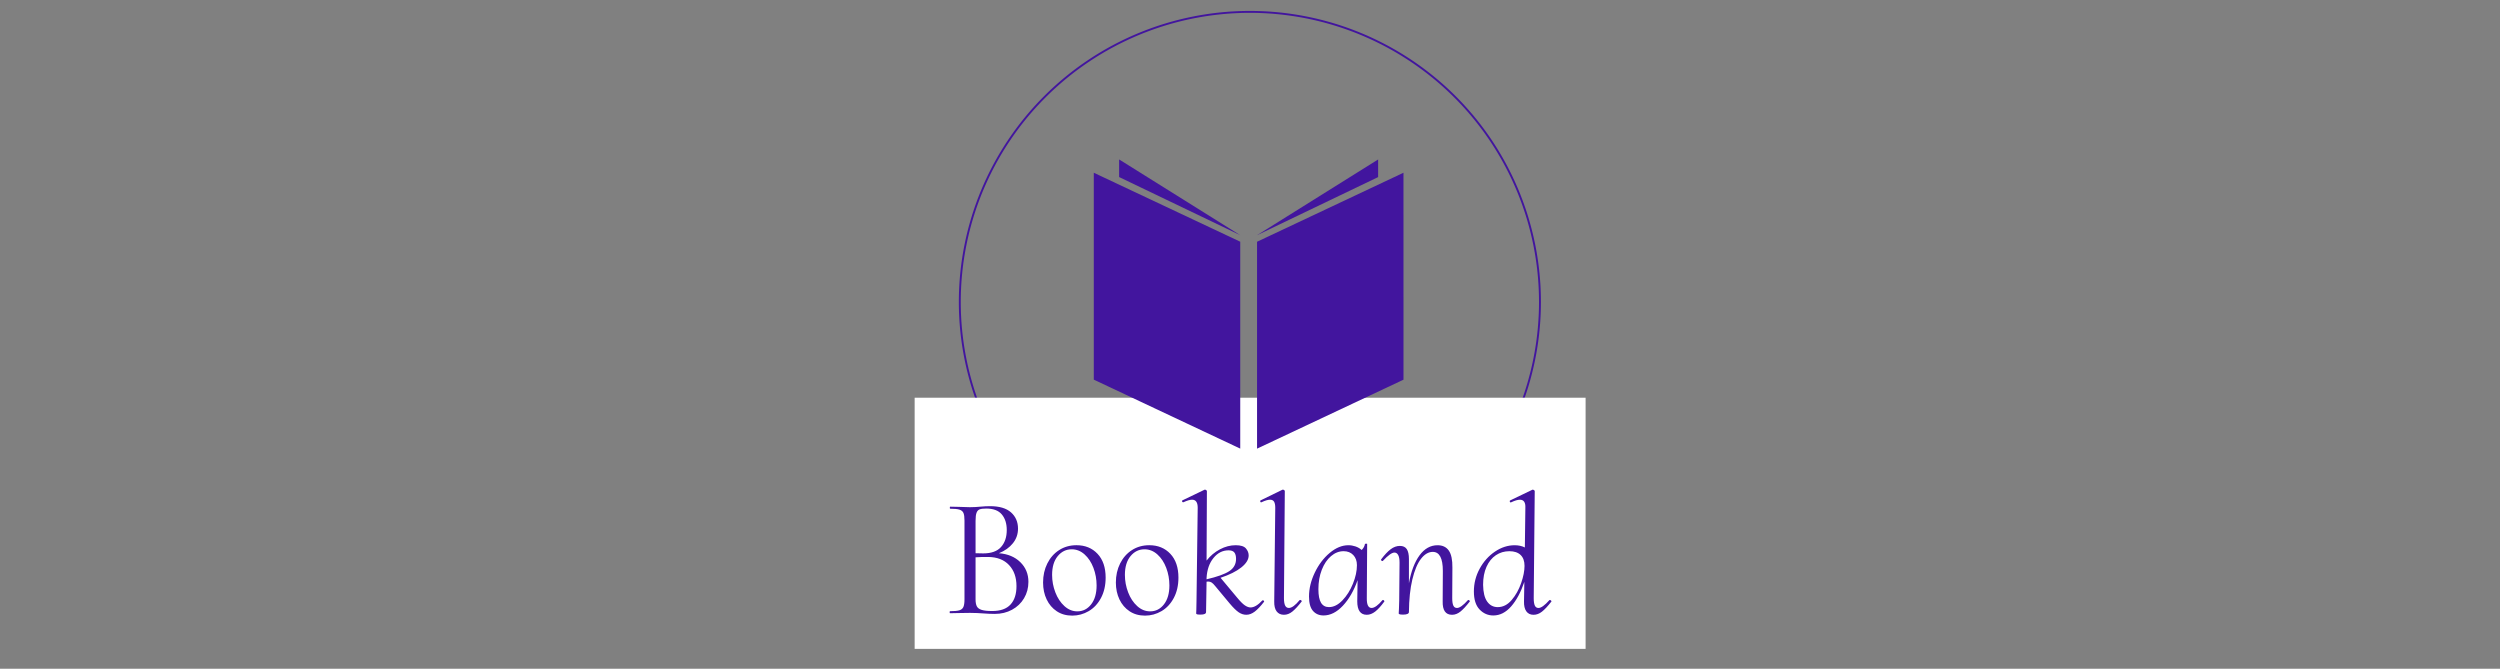 <svg xmlns="http://www.w3.org/2000/svg" xml:space="preserve" width="2000" height="535" data-id="lg_hWPDoeXIdwBy6TPIkf" data-version="1" viewBox="0 0 2000 535"><rect x="0" y="0" width="2000" height="535" fill="#808080" stroke="none"/><g data-padding="20"><g transform="translate(10 9.605)scale(.964)"><path fill="none" stroke="#42159e" stroke-width="1.59" d="M1026.872-.097a240.73 240.73 0 1 0 0 481.46 240.73 240.73 0 1 0 0-481.46Z"/><rect width="350.192" height="131.082" x="294.76" y="-66.539" fill="#fff" rx="0" ry="0" transform="translate(280 425.89)scale(1.59)"/><rect width="440.774" height="133.34" x="402.173" y="-67.992" fill="none" rx="0" ry="0" transform="matrix(1.2 0 0 1.2 279.04 456.68)"/><path fill="#42159e" d="M818.602 449.143q11.04.85 17.76 7.42 6.72 6.58 6.72 16.34 0 7.5-3.61 13.59-3.61 6.08-9.97 9.55-6.37 3.46-14.29 3.46-4.53 0-9.9-.42-1.98-.14-4.67-.29-2.69-.14-6.09-.14l-9.47.14q-2.55.15-7.08.15-.28 0-.28-.85t.28-.85q5.24 0 7.71-.71 2.48-.71 3.4-2.76t.92-6.29v-65.51q0-4.24-.85-6.22t-3.26-2.76q-2.4-.78-7.78-.78-.28 0-.28-.85t.28-.85l6.94.15q5.94.28 9.47.28 2.55 0 4.74-.14 2.2-.14 3.75-.29 4.39-.42 8.21-.42 11.6 0 17.4 5.16 5.8 5.17 5.8 13.51 0 6.8-4.24 12.1-4.25 5.31-11.61 8.28m-10.46-37.07q-3.68 0-5.45.64-1.77.63-2.62 2.76-.85 2.12-.85 6.79v26.88l6.37.14q10.04 0 14.78-5.31 4.74-5.3 4.74-14.07 0-8.07-4.1-12.95t-12.87-4.88m4.95 85.03q10.18 0 15.13-5.38 4.96-5.38 4.96-15.28 0-10.89-6.16-17.47-6.15-6.58-17.19-6.72-4.52-.14-10.61.28v34.95q0 3.67 1.06 5.73 1.06 2.05 4.04 2.97 2.97.92 8.77.92m66.35 3.82q-7.36 0-12.81-3.61-5.44-3.61-8.41-9.83-2.97-6.23-2.97-14.01 0-8.77 3.53-15.84 3.54-7.08 9.84-11.11 6.29-4.03 14.35-4.03 10.76 0 17.48 7.14 6.72 7.15 6.72 19.74 0 9.62-3.82 16.83-3.82 7.22-10.19 10.97t-13.72 3.75m4.24-3.54q6.93 0 11.46-5.8t4.53-15.7q0-7.64-2.62-14.58-2.62-6.93-7.36-11.17-4.73-4.25-10.68-4.25-6.93 0-11.6 5.66t-4.67 15.56q0 7.5 2.69 14.51 2.69 7 7.5 11.38 4.81 4.39 10.75 4.39m56.17 3.54q-7.36 0-12.81-3.61-5.44-3.61-8.41-9.83-2.97-6.23-2.97-14.01 0-8.77 3.53-15.84 3.54-7.08 9.83-11.11 6.3-4.03 14.36-4.03 10.76 0 17.48 7.14 6.72 7.15 6.72 19.74 0 9.62-3.82 16.83-3.82 7.22-10.19 10.97t-13.72 3.75m4.24-3.54q6.93 0 11.46-5.8t4.53-15.7q0-7.64-2.62-14.58-2.62-6.93-7.36-11.17-4.74-4.25-10.68-4.25-6.93 0-11.6 5.66t-4.67 15.56q0 7.5 2.69 14.51 2.69 7 7.5 11.38 4.81 4.39 10.75 4.39m93.09-9.05q.14-.15.43-.15.56 0 .91.5.36.49.08.78-4.25 5.51-7.71 8.13-3.47 2.62-7.01 2.62-3.25 0-6.29-2.05-3.05-2.05-7.57-7.43l-11.89-14.29q-1.69-2.12-2.97-2.97-1.27-.85-2.97-.85l-1.27.14-.43 25.19q0 2.12-4.52 2.12-2.12 0-2.83-.21-.71-.22-.85-.64l.14-3.4.14-7.35.99-77.11q0-6.65-4.67-6.65-2.54 0-7.21 2.13h-.28q-.57 0-.78-.64t.21-.92l18.53-8.91h.29q.42 0 .99.42.56.43.56.71l-.28 57.72q4.67-5.94 11.1-9.34 6.44-3.39 13.09-3.39 6.23 0 8.49 2.69 2.26 2.68 2.26 5.8 0 5.09-6.15 9.97-6.16 4.88-17.19 8.56l13.72 16.41q3.96 4.81 6.51 6.51t4.67 1.7q4.38 0 9.76-5.8m-28.01-41.6q-7.36 0-12.52 6.37-5.17 6.36-5.73 16.55v1.13q13.3-3.11 18.89-6.79 5.58-3.68 5.58-10.18 0-3.54-1.41-5.31-1.42-1.77-4.81-1.77m45.98 53.48q-3.96 0-6.09-2.83-2.12-2.83-1.98-8.35l.85-77.67q0-3.39-.99-5.02t-3.39-1.63q-2.41 0-7.08 2.13l-.28.14q-.42 0-.71-.71-.28-.71.29-.99l18.25-8.91h.28q.56 0 1.06.42.5.43.5.71l-.71 88.84q0 4.25.99 6.23t3.11 1.98q3.54 0 8.91-6.51.14-.14.43-.14.56 0 1.06.5.49.49.21.77-4.38 5.66-7.71 8.35-3.32 2.69-7 2.69m81.77-12.17q.14-.14.42-.14.43 0 .85.5.43.49.29.77-4.11 5.66-7.57 8.35-3.47 2.69-7.01 2.69-7.92 0-7.92-11.18l.28-17.54q-4.66 13.16-12.23 21.22t-16.06 8.06q-5.38 0-8.7-3.74-3.33-3.75-3.33-11.96 0-9.76 4.74-19.73 4.74-9.98 12.38-16.42 7.64-6.43 15.56-6.43 2.98 0 5.88.99t5.16 2.97q2.26-2.26 2.69-4.95.14-.29 1.06-.29t.78.29l-.29 44.84q-.14 8.21 3.97 8.21 3.53 0 9.05-6.51m-44.42 5.8q5.8 0 11.17-5.59 5.38-5.58 8.7-13.79 3.33-8.2 3.33-15.42 0-5.23-3.04-8.42-3.05-3.18-8-3.18-5.66 0-10.47 4.1t-7.64 11.32q-2.82 7.22-2.82 16.13 0 7.64 2.19 11.25 2.19 3.6 6.58 3.6m115.3-5.8.28-.14q.57 0 1.06.5.5.49.21.77-4.38 5.66-7.71 8.35-3.32 2.69-7 2.69-8.06 0-7.78-11.18l.14-25.18q0-15.84-8.35-15.84-5.37 0-9.83 5.8-4.45 5.8-7.14 17.11-2.69 11.32-2.83 27.03 0 .99-1.2 1.55-1.21.57-3.47.57-2.12 0-2.83-.21-.71-.22-.99-.64 0-.57.21-3.89.21-3.33.21-6.86l.29-31.55q0-4.25-1.14-6.3-1.13-2.05-3.11-2.05-3.11 0-9.48 6.79-.28.28-.42.28-.57 0-.99-.49-.43-.5-.14-.92 4.24-5.66 7.92-8.42t7.64-2.76 5.73 2.69 1.77 8.21v20.09q2.69-14.86 8.84-23.21 6.15-8.34 14.93-8.34 6.22 0 9.33 4.45 3.11 4.46 2.97 14.22l-.14 25.18q0 4.25.92 6.23t3.04 1.98q3.26 0 9.06-6.51m67.62 0q.14-.14.43-.14.42 0 .92.5.49.49.35.77-4.53 5.8-7.85 8.42-3.33 2.62-7.01 2.62-3.96 0-6.01-2.9t-1.91-8.28l.29-16.13q-4.39 12.88-10.97 20.38-6.58 7.49-14.78 7.49-6.65 0-11.39-4.95t-4.74-14.99q0-10.05 4.81-18.89t12.66-14.15q7.85-5.3 16.34-5.3 4.81 0 8.49 1.84l.42-32.97q.29-6.65-4.52-6.65-2.69 0-7.22 2.13-.14.14-.42.14-.57 0-.78-.71t.35-.99l18.54-8.91h.28q.42 0 .99.42.56.43.56.71l-.84 88.84q0 4.25.92 6.23t3.04 1.98q3.25 0 9.05-6.51m-42.86 5.8q6.5 0 11.53-5.87 5.02-5.87 7.85-14 2.83-8.14 2.83-14.36 0-5.95-3.26-9.06-3.25-3.11-9.33-3.11-6.23 0-11.18 3.32-4.95 3.33-7.78 9.62-2.83 6.3-2.83 14.93.14 9.34 3.39 13.93 3.26 4.6 8.78 4.6m-99.273-356.875v-14.623l-100.512 62.862Zm-100.487 53.662v171.701l121.535-57.234V133.396ZM918.36 136.968v-14.623l100.512 62.862Zm100.512 53.662v171.701l-121.535-57.234V133.396Z"/></g><path fill="transparent" stroke="transparent" d="M721.693 0h557v535h-557z"/></g></svg>